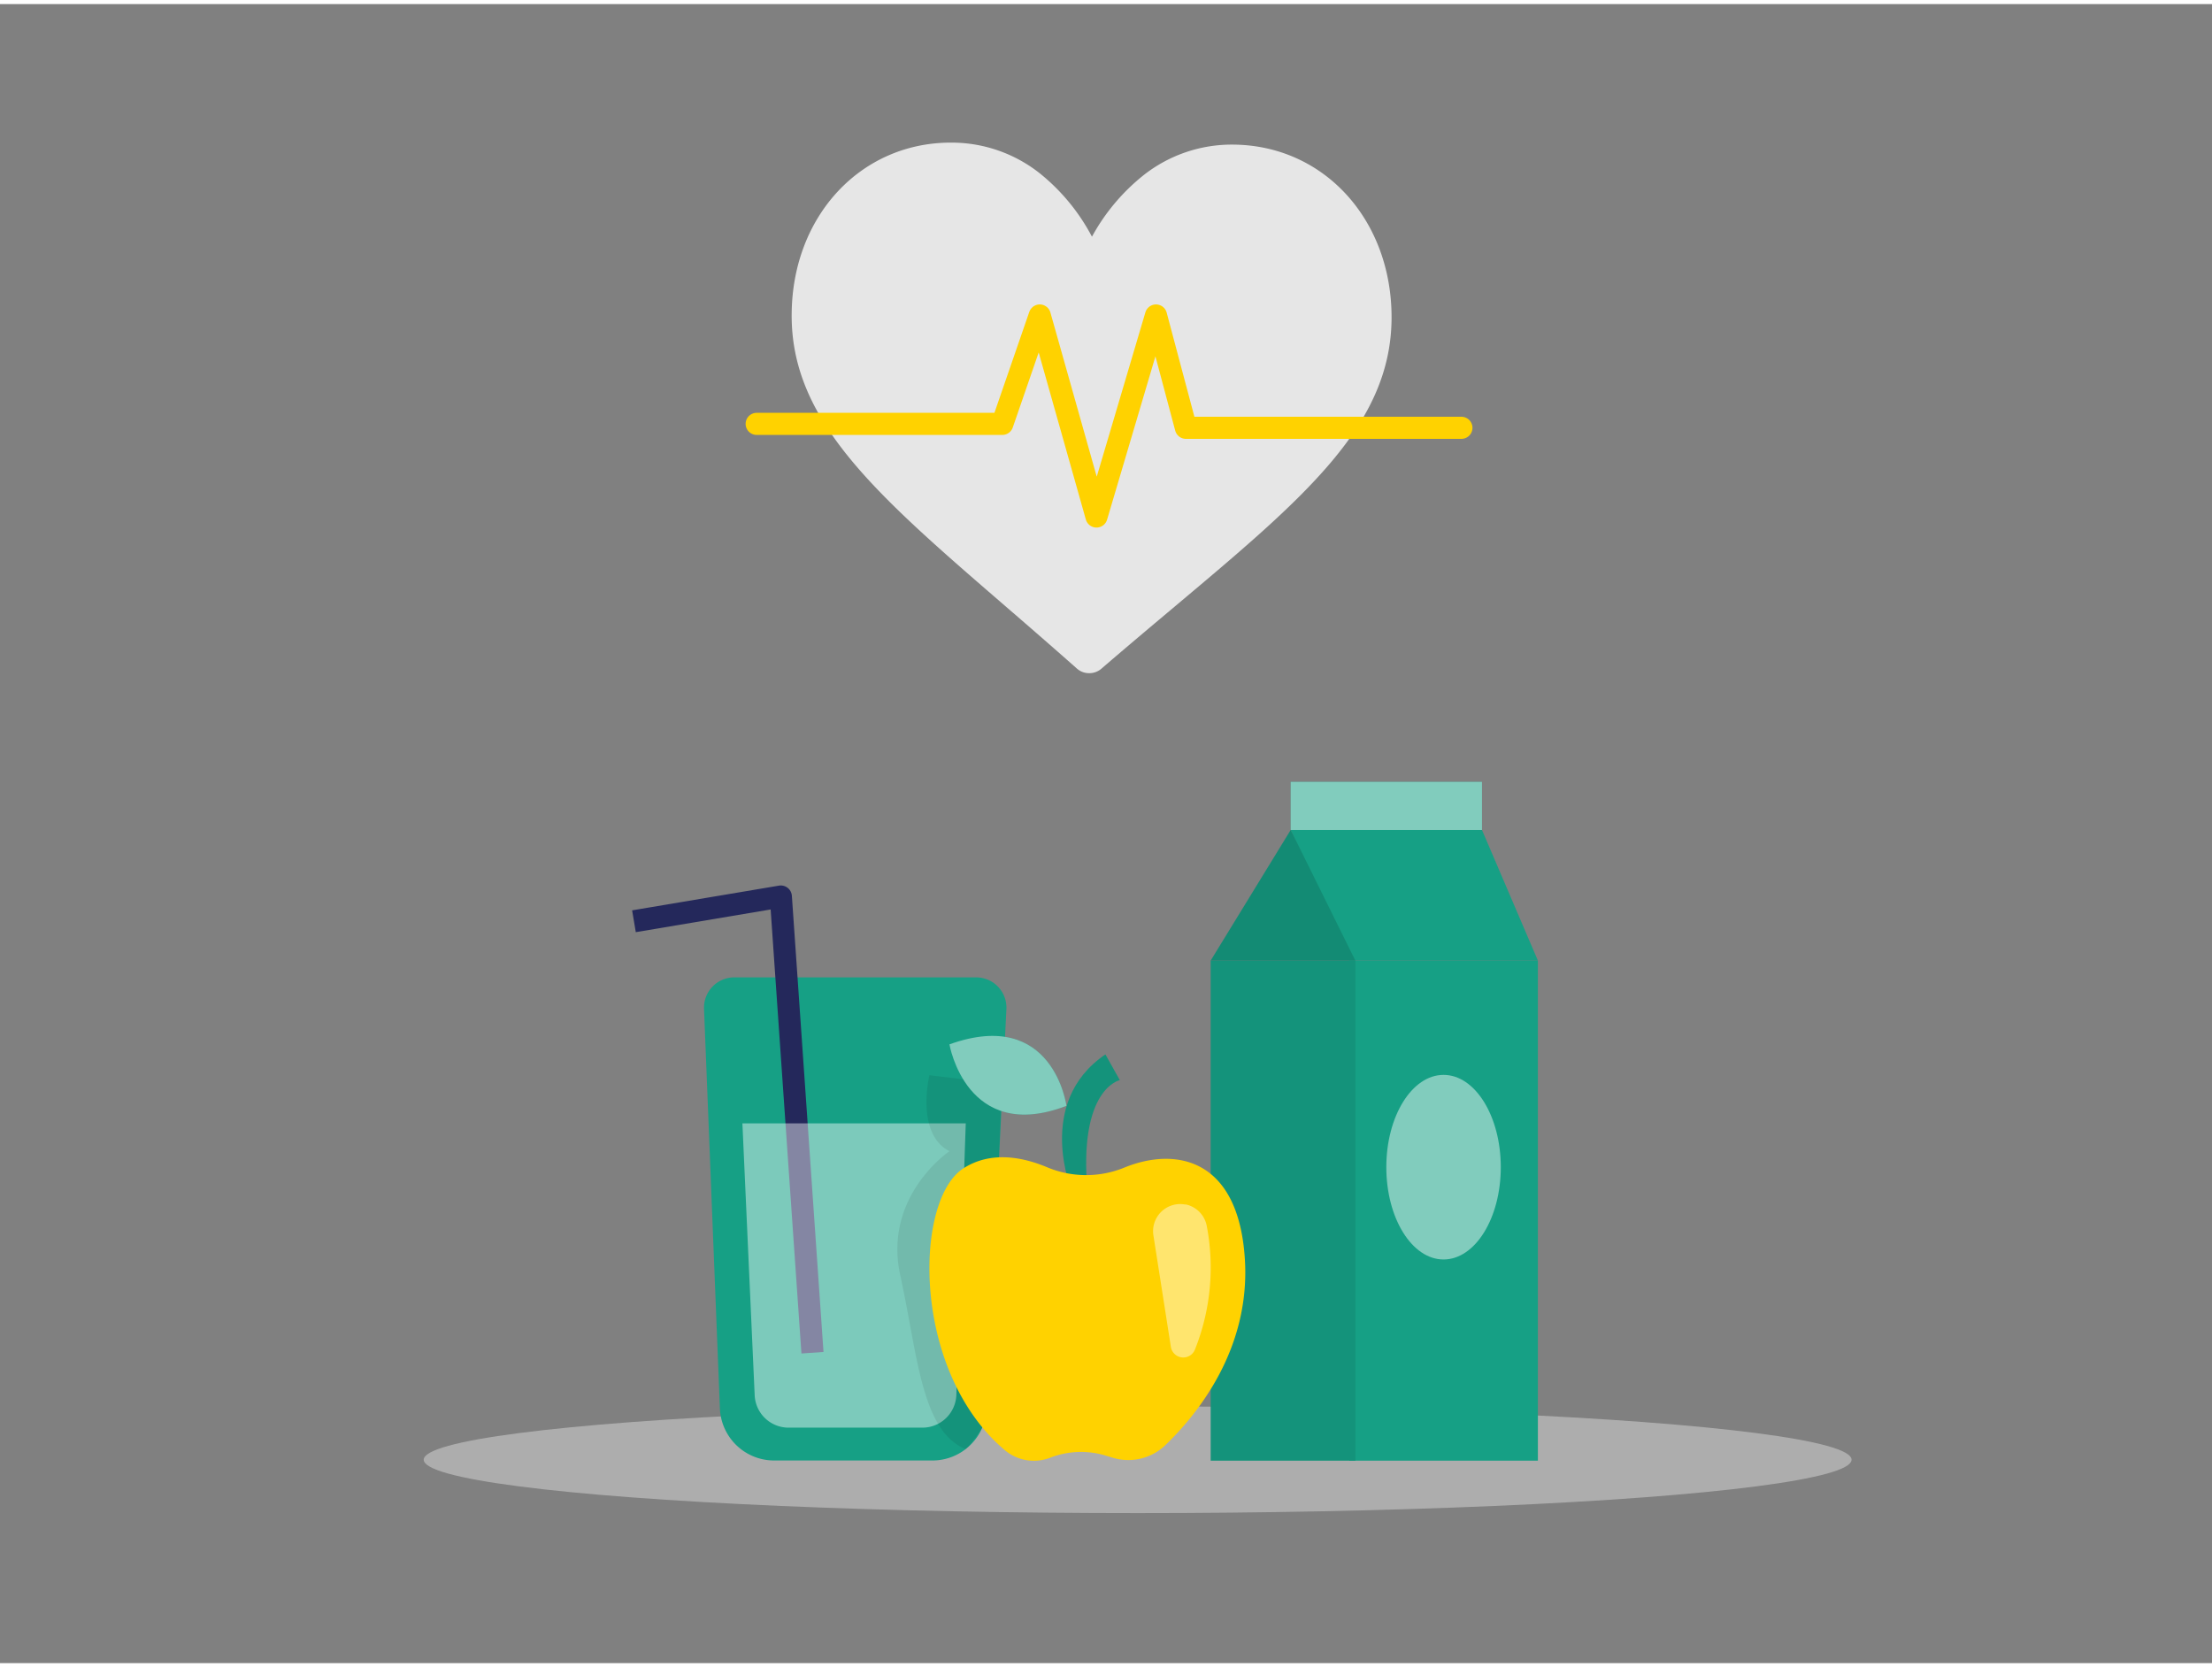 <svg id="Layer_1" data-name="Layer 1" xmlns="http://www.w3.org/2000/svg" viewBox="0 0 400 300" width="406" height="306" class="illustration styles_illustrationTablet__1DWOa"><rect x="0" y="0" width="400" height="300" fill="#808080" stroke="none"/><ellipse cx="205.72" cy="263.22" rx="129.1" ry="9.65" opacity="0.45" style="fill: rgb(230, 230, 230);"></ellipse><path d="M132.74,176h43.79a5.47,5.47,0,0,1,5.46,5.73l-3.58,72.3a9.82,9.82,0,0,1-9.81,9.33H140a9.82,9.82,0,0,1-9.82-9.43l-2.87-72.25A5.47,5.47,0,0,1,132.74,176Z" style="fill: rgb(22, 160, 133);"></path><rect x="244.01" y="172.96" width="34.09" height="90.43" style="fill: rgb(22, 160, 133);"></rect><rect x="218.93" y="172.96" width="26.17" height="90.43" style="fill: rgb(22, 160, 133);"></rect><rect x="218.93" y="172.96" width="26.17" height="90.43" opacity="0.08" style="fill: rgb(0, 0, 0);"></rect><polyline points="146.92 243.87 141.2 161.38 114.64 165.85" fill="none" stroke="#24285b" stroke-linejoin="round" stroke-width="4"></polyline><path d="M193.89,214.88s-6.89-16.2,6-24.95l2.61,4.65s-7.57,1.49-5.83,20.3Z" style="fill: rgb(22, 160, 133);"></path><path d="M193.89,214.88s-6.89-16.2,6-24.95l2.61,4.65s-7.57,1.49-5.83,20.3Z" opacity="0.08" style="fill: rgb(0, 0, 0);"></path><path d="M134.25,202.4h40.39l-1.7,49.1a6.14,6.14,0,0,1-6.13,5.92H142.59a6.13,6.13,0,0,1-6.12-5.85Z" opacity="0.44" style="fill: rgb(255, 255, 255);"></path><path d="M174.17,194.42l-6.1-.73s-2.57,10.58,3.62,13.74c0,0-12.05,8.1-8.89,22.48s3.76,28.12,11.84,31.4a25.8,25.8,0,0,0,3-3.94c1.71-2.65,3-48.84,3-48.84l.57-13.39Z" opacity="0.08" style="fill: rgb(0, 0, 0);"></path><path d="M223,25.41a25.75,25.75,0,0,0-16.08,5.43,36.69,36.69,0,0,0-9.46,11.22,36.53,36.53,0,0,0-9.3-11.35,25.7,25.7,0,0,0-16-5.66c-16.43-.12-28.91,13.23-29,31.05-.14,19.25,15.22,32.53,38.48,52.63,3.95,3.41,8.42,7.28,13.08,11.41a3.31,3.31,0,0,0,2.22.85,3.35,3.35,0,0,0,2.24-.82c4.71-4.06,9.24-7.86,13.24-11.22,23.53-19.77,39.08-32.83,39.22-52.08C251.74,39.05,239.45,25.53,223,25.41Z" style="fill: rgb(230, 230, 230);"></path><path d="M189.92,262.85h0a15.42,15.42,0,0,1,10.08-.36l1.19.36a9.67,9.67,0,0,0,9.54-2.26c5.9-5.68,15.41-17.46,14.38-33.67-1.17-18.35-12.62-20.28-21.81-16.52a18.22,18.22,0,0,1-13.93-.06c-4.43-1.86-10.18-3-15.15.19-9,5.77-9.42,36.77,7.53,51A8.16,8.16,0,0,0,189.92,262.85Z" style="fill: rgb(255, 210, 0);"></path><path d="M218.23,221a40,40,0,0,1-2.16,22.33,2.27,2.27,0,0,1-4.34-.52l-3.15-20.12a4.9,4.9,0,0,1,5.66-5.63l.2,0A4.91,4.91,0,0,1,218.23,221Z" opacity="0.43" style="fill: rgb(255, 255, 255);"></path><path d="M192.85,199.23s-2.36-17.89-21.16-11.12C171.69,188.11,174.75,206.15,192.85,199.23Z" style="fill: rgb(22, 160, 133);"></path><path d="M192.85,199.23s-2.36-17.89-21.16-11.12C171.69,188.11,174.75,206.15,192.85,199.23Z" opacity="0.46" style="fill: rgb(255, 255, 255);"></path><polyline points="136.83 75.91 181.25 75.91 188.02 56.31 198.28 92.66 209.04 56.31 214.45 76.62 264.27 76.62" fill="none" stroke="#ffd200" stroke-linecap="round" stroke-linejoin="round" stroke-width="4"></polyline><polygon points="218.93 172.96 233.4 149.34 245.09 172.96 218.93 172.96" style="fill: rgb(22, 160, 133);"></polygon><polygon points="233.4 149.34 267.99 149.34 278.1 172.96 244.01 172.96 233.4 149.34" style="fill: rgb(22, 160, 133);"></polygon><rect x="233.4" y="140.64" width="34.59" height="8.7" style="fill: rgb(22, 160, 133);"></rect><rect x="233.4" y="140.64" width="34.59" height="8.7" opacity="0.46" style="fill: rgb(255, 255, 255);"></rect><polygon points="218.93 172.96 233.4 149.34 245.09 172.96 218.93 172.96" opacity="0.13" style="fill: rgb(0, 0, 0);"></polygon><ellipse cx="261.04" cy="210.32" rx="10.35" ry="16.69" opacity="0.46" style="fill: rgb(255, 255, 255);"></ellipse></svg>
